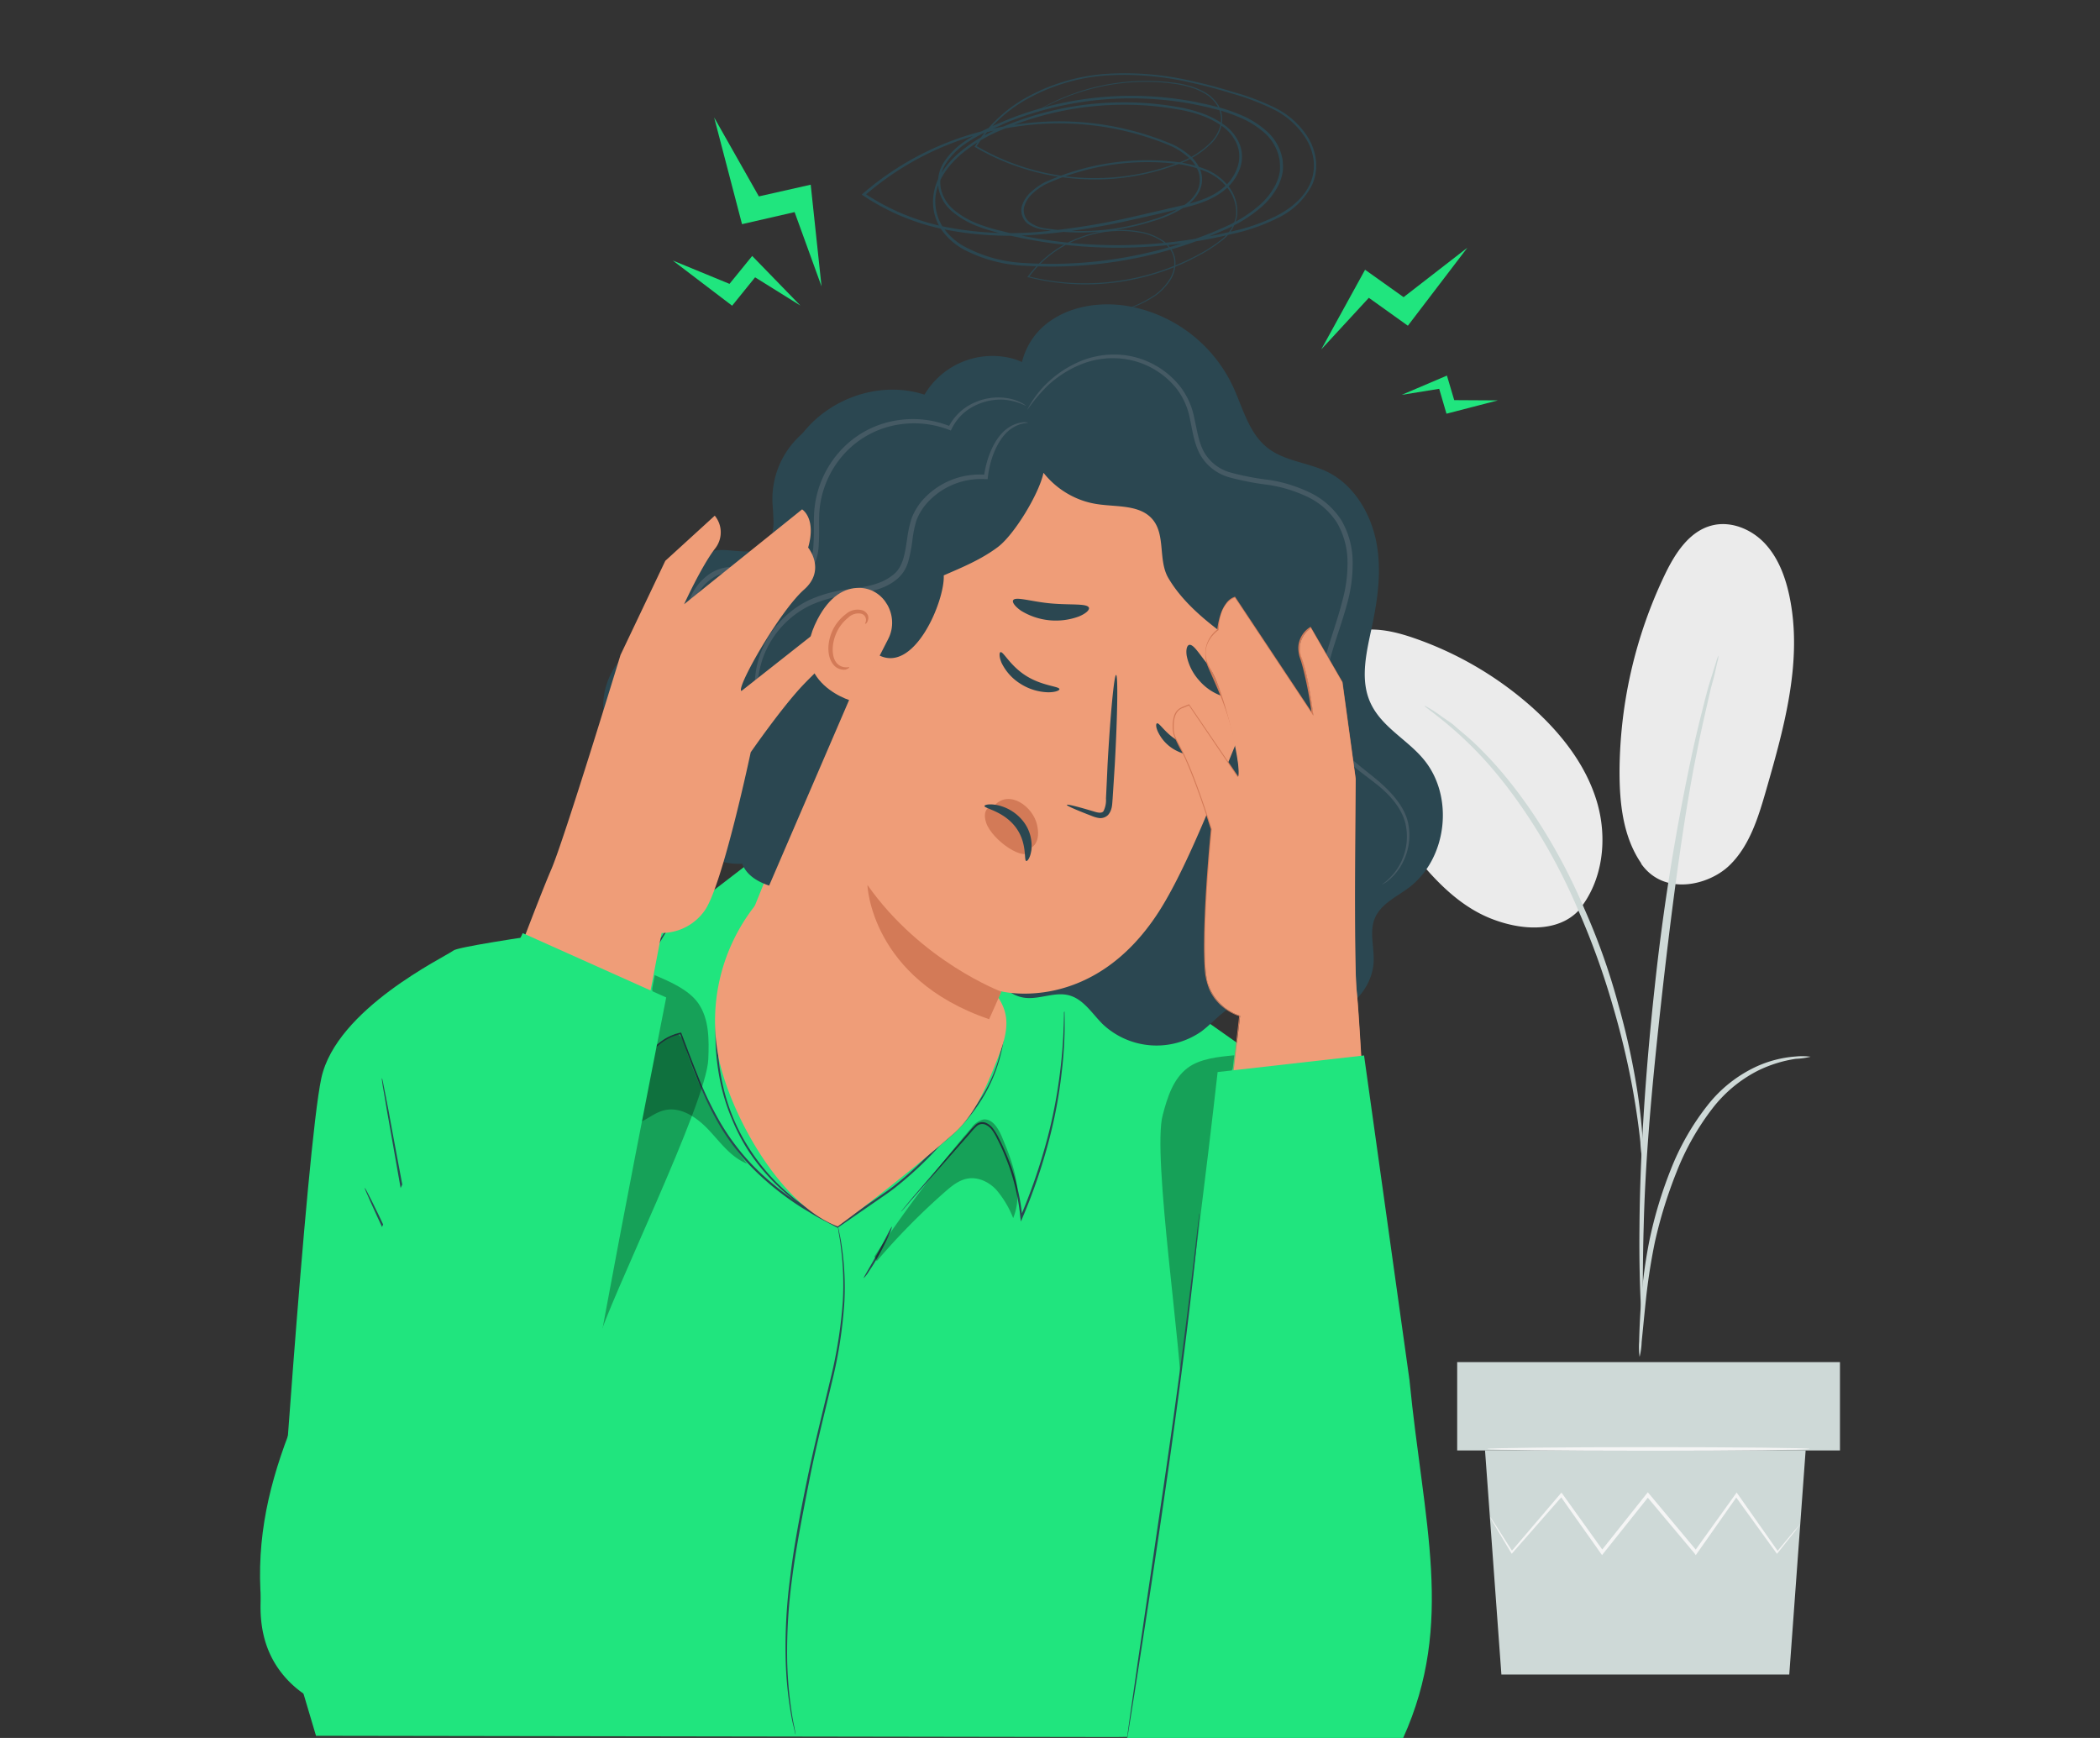 <svg id="_1" data-name="1" xmlns="http://www.w3.org/2000/svg" viewBox="0 0 580 480"><rect x="0" y="0" width="580" height="480" fill="#333333" stroke="none"/><defs><style>.cls-1{fill:#20e57e;}.cls-2{fill:#ced9d7;}.cls-3{fill:#ebebeb;}.cls-4{fill:#f5f5f5;}.cls-5{fill:#2b4751;}.cls-6{opacity:0.3;}.cls-7{fill:#ef9d78;}.cls-8{fill:#d37a57;}.cls-9{fill:#455a64;}</style></defs><path class="cls-1" d="M217,232.67l-8.94,4.8-19.81,15.24s-60.64,8-63,9.8S92.88,278.58,88.74,297.8,76.28,442.4,76.28,442.4l11,37,220.88.35,51.8-.74s19.89-46.49,19.89-59.27-5.81-108.89-5.81-108.89l-62.13-43.81Z"/><rect class="cls-2" x="219.79" y="125.68" width="9.77" height="9.77"/><rect class="cls-2" x="219.79" y="146.46" width="9.77" height="9.77"/><rect class="cls-2" x="196.18" y="166.79" width="9.77" height="9.77"/><rect class="cls-2" x="219.79" y="167.24" width="9.77" height="9.77"/><path class="cls-3" d="M453.27,238.54c6.32,9,18.61,6,24.31.54s8.1-13.51,10.29-21.13c5-17.4,10.07-35.66,6.34-53.37-1.12-5.3-3.1-10.59-6.82-14.54s-9.45-6.28-14.68-4.89c-6.2,1.63-10.07,7.71-12.83,13.42a127.19,127.19,0,0,0-12.58,54.61c0,8.8,1,18,6,25.28"/><path class="cls-3" d="M435.91,251.53c6.87-8.16,8.17-20,5.11-30.2s-9.95-18.89-17.89-26a96.36,96.36,0,0,0-32.07-18.92c-4.63-1.63-9.53-2.92-14.42-2.45s-9.82,3-12.1,7.32c-3.35,6.44-.14,14.24,3.36,20.61A243,243,0,0,0,389,234c6.32,8.14,13.55,16.17,23.18,19.85s19.61,3.24,24.71-3.43"/><path class="cls-2" d="M452.84,374.75a19.57,19.57,0,0,0,.57-4.1c.3-3,.66-6.71,1.12-11.18a165.65,165.65,0,0,1,2.53-16.42,126.14,126.14,0,0,1,6-19.38,71.34,71.34,0,0,1,9.91-17.55,37.1,37.1,0,0,1,12.51-10.4A35.51,35.51,0,0,1,496,292.43a20.17,20.17,0,0,0,4.08-.58,18.09,18.09,0,0,0-4.16-.06,31.74,31.74,0,0,0-11,2.86,36.81,36.81,0,0,0-13.21,10.49A69.75,69.75,0,0,0,461.46,323a118,118,0,0,0-5.93,19.71,138.52,138.52,0,0,0-2.26,16.6c-.36,4.76-.49,8.6-.56,11.27A19.76,19.76,0,0,0,452.84,374.75Z"/><path class="cls-2" d="M453.62,366.13a9.29,9.29,0,0,0,.11-1.9v-5.45c0-4.71,0-11.56.24-20,.42-16.89,1.87-35.06,4.69-60.68,2.65-24.09,6.23-52.13,10-70.36.81-4.14,1.62-7.82,2.39-11.18s1.35-6.09,2-8.39.92-3.9,1.26-5.29a8,8,0,0,0,.34-1.87,8.11,8.11,0,0,0-.66,1.78L472.36,188c-.71,2.23-1.42,5.06-2.24,8.33s-1.74,7-2.63,11.11A620.94,620.94,0,0,0,457,272.74c-2.82,25.67-4.08,49.05-4.19,66-.1,8.47.08,15.32.29,20,.14,2.24.25,4,.33,5.44A8.82,8.82,0,0,0,453.62,366.13Z"/><path class="cls-2" d="M453.73,321.05a36,36,0,0,0,0-5.69A153.25,153.25,0,0,0,452,300a202.49,202.49,0,0,0-5-22.44A181.67,181.67,0,0,0,437.59,251C429.76,232.47,419.23,217.4,410,208a72.49,72.49,0,0,0-6.48-6c-1-.83-1.87-1.67-2.76-2.33l-2.52-1.74a37.58,37.58,0,0,0-4.8-3.07c-.27.37,6.79,4.53,15.66,14S428.27,233.3,436,251.62a210,210,0,0,1,9.48,26.31,223.89,223.89,0,0,1,5.34,22.23c1.17,6.4,1.85,11.63,2.23,15.26A38.19,38.19,0,0,0,453.73,321.05Z"/><polygon class="cls-2" points="410.15 400.58 414.67 462.48 494.18 462.48 498.7 400.58 410.15 400.58"/><rect class="cls-2" x="402.46" y="376.19" width="105.72" height="24.4"/><path class="cls-4" d="M497.22,420.81a3.82,3.82,0,0,1-.37.57L495.67,423,491,428.88l-.22.27-.2-.28-11.37-15.73h.65L468.71,429l-.35.51L468,429l-13.28-15.82h.76l-.73.92c-4.12,5.17-8.11,10.18-11.89,14.9l-.39.5-.37-.51c-4-5.72-7.82-11-11.18-15.87h.65l-13.8,15.73-.25.28-.19-.32L413,421.58l-1.12-1.94a2.77,2.77,0,0,1-.34-.69,3.16,3.16,0,0,1,.47.62l1.22,1.86,4.54,7.13h-.43l13.58-15.94.35-.39.3.42,11.32,15.8h-.76L454,413.53l.73-.92.38-.47.39.46,13.24,15.85H468l11.32-15.78.33-.46.32.46,11.18,15.91h-.41l4.82-5.78,1.3-1.5A3.17,3.17,0,0,1,497.22,420.81Z"/><path class="cls-4" d="M499.8,400.17c0,.27-19.91.5-44.5.5s-44.49-.23-44.49-.5,19.93-.49,44.49-.49S499.8,399.89,499.8,400.17Z"/><path class="cls-5" d="M187.72,251.81a2.62,2.62,0,0,1-.3.51c-.27.38-.58.85-1,1.42-.87,1.21-2.06,3-3.43,5.29-.68,1.12-1.44,2.39-2.14,3.79s-1.47,2.89-2.24,4.47a91.53,91.53,0,0,0-4,10.72,145.21,145.21,0,0,0-4.3,20.33c-.38,2.57-.68,4.69-.9,6.25-.1.68-.18,1.24-.25,1.7a1.88,1.88,0,0,1-.13.58,1.94,1.94,0,0,1,0-.59c0-.46.09-1,.14-1.72.14-1.49.38-3.64.72-6.28a130.62,130.62,0,0,1,4.2-20.45,87.71,87.71,0,0,1,4.09-10.75c.76-1.61,1.49-3.12,2.23-4.47s1.51-2.64,2.24-3.78c1.44-2.24,2.67-4,3.6-5.21l1.06-1.36A2.8,2.8,0,0,1,187.72,251.81Z"/><g class="cls-6"><path d="M189.1,288.67c-.37-1.19-.84-2.52-2-3-.9-.37-.54.21-1.43.59-8.39,3.46-12.44,11.19-16,20l.2-.21a3.5,3.5,0,0,0,1.37,4.06c1.89,1.12,4.32.51,6.26-.5s3.73-2.41,5.85-2.94c4.59-1.19,9.16,1.95,12.41,5.42s6.15,7.58,10.57,9.29A102,102,0,0,1,189.1,288.67Z"/></g><path class="cls-5" d="M169,306.87a53,53,0,0,1,3.55-7.11,53.87,53.87,0,0,1,5.32-7.65,31.06,31.06,0,0,1,4.19-4.08,13.89,13.89,0,0,1,5.9-2.83h.17l.07.17c1.39,3.65,2.87,7.65,4.58,11.85a94.1,94.1,0,0,0,6.25,12.95,63.07,63.07,0,0,0,9.62,12.44,78.85,78.85,0,0,0,13.16,10.44c1.63.95,3.19,2,4.81,2.87l4.84,2.58h-.29l8.08-5.59,3.91-2.7c1.3-.88,2.56-1.77,3.76-2.7a99.74,99.74,0,0,0,12.53-11.78h0A47.36,47.36,0,0,0,271,303.16a43.13,43.13,0,0,0,5.18-12,44.54,44.54,0,0,0,1.32-8.35c.07-1,0-1.73.08-2.23a1.82,1.82,0,0,0,0-.76v3a41.09,41.09,0,0,1-1.19,8.41,42.86,42.86,0,0,1-5.11,12.19,47.49,47.49,0,0,1-11.46,12.72h0A99.53,99.53,0,0,1,247.23,328c-1.21.95-2.47,1.84-3.77,2.72l-3.91,2.71L231.47,339l-.13.1-.16-.08-4.86-2.59c-1.64-.89-3.21-1.91-4.83-2.87A78.09,78.09,0,0,1,208.21,323a62.75,62.75,0,0,1-9.67-12.56,93,93,0,0,1-6.19-13.08c-1.7-4.23-3.15-8.23-4.53-11.89l.24.13a13.67,13.67,0,0,0-5.74,2.72,31.4,31.4,0,0,0-4.16,4,56.23,56.23,0,0,0-5.38,7.55c-1.31,2.24-2.23,4-2.83,5.16l-.68,1.37A1.83,1.83,0,0,1,169,306.87Z"/><path class="cls-5" d="M294,279.34a111.61,111.61,0,0,1-.8,17.05,129.21,129.21,0,0,1-3.42,18.31,154.59,154.59,0,0,1-7.4,21.67l-.42,1-.14-1.12c-.08-.65-.13-1.35-.24-2.07a59.57,59.57,0,0,0-2.79-11.78q-1-2.79-2.15-5.37c-.39-.86-.8-1.7-1.23-2.53a15.56,15.56,0,0,0-1.36-2.33,4.56,4.56,0,0,0-2-1.61,2.26,2.26,0,0,0-2.24.43,16.18,16.18,0,0,0-1.7,1.81l-1.62,1.85-5.91,6.71-8.6,9.74-2.3,2.68-.62.67-.23.21.18-.25.59-.71,2.23-2.7,8.46-9.87,5.86-6.8c.53-.61,1.11-1.23,1.61-1.86a17.4,17.4,0,0,1,1.76-1.88,2.73,2.73,0,0,1,2.7-.52,5,5,0,0,1,2.17,1.78,16.17,16.17,0,0,1,1.43,2.4c.42.83.85,1.68,1.24,2.54.8,1.74,1.53,3.55,2.24,5.42a60.81,60.81,0,0,1,2.82,11.92c.11.71.16,1.43.24,2.09l-.56-.08a159.82,159.82,0,0,0,7.43-21.58,137.86,137.86,0,0,0,3.52-18.22c.65-5.23.92-9.5,1-12.44.08-1.47.08-2.61.11-3.35v-.89A.55.55,0,0,1,294,279.34Z"/><path class="cls-5" d="M210.59,248.44s0,.09-.16.22l-.54.61c-.49.51-1.12,1.33-2,2.39a44.48,44.48,0,0,0-5.37,10.07,64.76,64.76,0,0,0-4,16.35,65.64,65.64,0,0,0,.89,20.55,55,55,0,0,0,3.13,10.21,53.14,53.14,0,0,0,4.67,8.78,56.87,56.87,0,0,0,11.18,12.55c1.8,1.59,3.64,2.77,5.17,3.91a37.3,37.3,0,0,0,4.17,2.58l2.72,1.5.7.41a1,1,0,0,1,.24.15.59.59,0,0,1-.26-.1l-.73-.36-2.78-1.39c-1.19-.64-2.59-1.54-4.24-2.52a36.58,36.58,0,0,1-5.25-3.87,56.26,56.26,0,0,1-11.38-12.57,53.55,53.55,0,0,1-4.66-9,54.56,54.56,0,0,1-3.18-10.3,65.06,65.06,0,0,1-.85-20.74,63.93,63.93,0,0,1,4.16-16.44,42.69,42.69,0,0,1,5.59-10,25.46,25.46,0,0,1,2.07-2.34l.57-.57Z"/><path class="cls-5" d="M115.47,355.9a1.7,1.7,0,0,1,.22.31l.6,1h-.17c-.8-3.75-3-15.27-5.44-28.91-1.47-8.38-2.82-16-3.81-21.58-.45-2.71-.82-4.92-1.12-6.55-.1-.73-.19-1.31-.26-1.79a2.68,2.68,0,0,1,0-.63,4.37,4.37,0,0,1,.17.62c.1.46.22,1,.36,1.76.33,1.61.75,3.83,1.28,6.52,1,5.6,2.44,13.17,4,21.55,2.46,13.62,4.47,25.19,5,29l.09.57-.25-.51-.53-1.12C115.54,356.07,115.5,356,115.47,355.9Z"/><path class="cls-5" d="M112.77,353.6c-.14.06-3-5.6-6.29-12.65s-5.91-12.84-5.76-12.91,3,5.59,6.29,12.65S112.92,353.53,112.77,353.6Z"/><path class="cls-5" d="M219.73,479.05a1.42,1.42,0,0,1-.11-.35c-.07-.27-.15-.61-.25-1.05-.2-.93-.57-2.24-.86-4A101.69,101.69,0,0,1,217,458.42a145.51,145.51,0,0,1,1.21-22.57c1-8.46,2.74-17.66,4.73-27.28s4.3-18.68,6.25-26.95a128.6,128.6,0,0,0,3.59-22.23,81,81,0,0,0-.56-15.17c-.19-1.78-.49-3.15-.63-4.09l-.15-1.06a1.15,1.15,0,0,1,0-.37,1.45,1.45,0,0,1,.08.36c.06.27.14.61.23,1.05.16.93.5,2.24.73,4.08a78.31,78.31,0,0,1,.74,15.22,125.29,125.29,0,0,1-3.47,22.37c-1.93,8.28-4.31,17.32-6.21,27s-3.71,18.79-4.78,27.22a150.65,150.65,0,0,0-1.35,22.47,109.61,109.61,0,0,0,1.35,15.13c.26,1.78.6,3.13.75,4.07.08.43.15.79.19,1.06S219.73,479.05,219.73,479.05Z"/><path class="cls-5" d="M238.55,353c-.13-.09,1.79-3.17,3.94-7.09s3.7-7.2,3.86-7.14a9,9,0,0,1-.81,2.24c-.58,1.35-1.46,3.19-2.54,5.17s-2.16,3.7-3,4.92A9.29,9.29,0,0,1,238.55,353Z"/><g class="cls-6"><path d="M242.15,348.31A186.53,186.53,0,0,1,261,329.17c1.85-1.62,3.85-3.26,6.27-3.67,3-.49,6,1,8,3.22a27.49,27.49,0,0,1,4.56,7.7c2.93-7.2-.11-15.32-3.13-22.49-1-2.34-2.68-5.11-5.19-4.73a5.77,5.77,0,0,0-3.22,2.3A350.9,350.9,0,0,0,241.5,347"/></g><path class="cls-5" d="M284.88,114.32c-5.41-6.71-3.63-17.44,2.56-23.49s15.66-7.72,24.13-6.29a39.67,39.67,0,0,1,28.75,21.75c2.91,6.09,4.47,13.3,9.81,17.43,4.67,3.65,11.11,4,16.44,6.58,7.13,3.49,11.74,11,13.42,18.74s.64,15.87-1,23.66c-1.51,7.13-3.52,14.85-.46,21.46s10,10,14.54,15.41c8.66,10.21,6.71,27.59-4,35.62-3.42,2.56-7.73,4.47-9.37,8.45-1.48,3.6-.22,7.68-.3,11.57-.19,10.07-11.25,18.29-20.92,15.66-4.88-1.34-9.37-4.94-14.39-4.26s-8.31,5.29-12.31,8.28a21.67,21.67,0,0,1-27.24-2.05c-2.93-2.92-5.29-6.89-9.29-7.95s-8.2,1.23-12.3.67c-5.36-.73-8.88-6.05-10.47-11.18s-2-10.78-4.67-15.48c-3.53-6.22-10.24-9.68-15.83-14a54.83,54.83,0,0,1-4.7-82.64"/><path class="cls-7" d="M209.88,248.47a51.53,51.53,0,0,0-10.94,45.68c4,15.78,17.19,38.85,32.43,44.57,9.89-7.24,22.59-17.37,31.81-25.44,6-5.22,9.12-12.86,12.07-20.22,1.7-4.25,3.44-8.83,2.38-13.28-.8-3.28-3-6-5.35-8.44a68.38,68.38,0,0,0-59.2-19.75"/><path class="cls-7" d="M255.14,134.86h0a27.14,27.14,0,0,1,31-14.29l38.15,9.73c19.06,6.14,34,35.65,22.75,61.51-8.88,20.41-18,46.05-27.08,60.14-18.34,28.32-43.42,21.84-43.42,21.84L263,304l-55.32-51.88Z"/><path class="cls-5" d="M319.55,199.78c.72-.27,2.6,3.36,6.71,5.29s8.19,1.39,8.39,2.12c.11.33-.82,1-2.61,1.31a11.65,11.65,0,0,1-7-1.11,11.19,11.19,0,0,1-5-4.83C319.19,201,319.2,199.89,319.55,199.78Z"/><path class="cls-5" d="M276.35,180.11c.81-.16,2.66,3.81,7.11,6.58s9,2.84,9.14,3.61c.1.36-1,.88-3,.9a14.86,14.86,0,0,1-7.69-2.31,14,14,0,0,1-5.29-5.83C275.88,181.31,276,180.17,276.35,180.11Z"/><path class="cls-5" d="M294.66,222.29c.09-.24,2.89.46,7.37,1.8,1.12.36,2.23.61,2.74-.05a6.79,6.79,0,0,0,.69-3.5c.15-3,.3-6.23.45-9.59.76-13.58,1.8-24.6,2.35-24.54s.39,11.08-.36,24.68q-.31,5-.61,9.57c-.13,1.4-.05,3.1-1.3,4.47a3,3,0,0,1-2.48.79,8.18,8.18,0,0,1-1.93-.55C297.22,223.69,294.57,222.54,294.66,222.29Z"/><path class="cls-8" d="M276.57,273.89s-22.08-8.27-37-29.49c0,0,.84,25.9,33.62,37.09Z"/><path class="cls-5" d="M279.82,165.77c.69-1.11,5.06.41,10.48.89s10-.06,10.45,1.18c.2.6-.78,1.59-2.75,2.41a18.34,18.34,0,0,1-16-1.58C280.28,167.47,279.5,166.31,279.82,165.77Z"/><path class="cls-5" d="M328.57,178.08c1.4,0,3.15,3.47,6.17,6.79s6.14,5.6,5.94,7c-.14.63-1.31.91-3.17.36a14.58,14.58,0,0,1-6.32-4.31,14.34,14.34,0,0,1-3.43-6.8C327.47,179.23,327.91,178.12,328.57,178.08Z"/><path class="cls-8" d="M285,234s2.6-1.35,1.39-6.34-7.54-9.5-11.55-5.39c0,0-4.05.3-2.46,5s10.82,11.27,12.54,7.51"/><path class="cls-5" d="M283.45,237.79c-.74-.13.38-5-3-9.41s-8.66-5.09-8.54-5.78c0-.33,1.38-.68,3.58-.23a12.38,12.38,0,0,1,7.18,4.55,10.81,10.81,0,0,1,2.18,7.83C284.6,236.82,283.78,237.89,283.45,237.79Z"/><path class="cls-5" d="M222.51,119a23.89,23.89,0,0,0-9.17,19.54c.17,4.18,1.19,9.11-1.89,12s-8.07,1.33-12.3,1.36A15.85,15.85,0,0,0,184,165.42c-.3,2.63,0,5.49-1.3,7.82s-4.22,3.46-6.59,4.9a19.73,19.73,0,0,0,.66,34.13c2.74,1.51,5.94,2.46,7.94,4.87,2.24,2.76,2.37,6.71,3.5,10.06a16.58,16.58,0,0,0,31.41.23"/><path class="cls-5" d="M284.4,108.27a23.61,23.61,0,0,0,14.67,30,23,23,0,0,0,4.24,1c5.3.77,11.63.1,15.06,4.23,3.6,4.34,1.46,11.25,4.31,16.13,4.06,6.94,11,12.49,17.58,17.14,5.09,3.59-.72,13.58,1.49,19.39s11.33,19.09,17.55,19.33c1.36-5.2,9.1-28,9.23-33.42s-1.11-11-4.4-15.19c-1.82-2.31-4.22-4.16-5.79-6.64-3.42-5.38-2.24-12.3-3.36-18.6a25.83,25.83,0,0,0-14.54-18.74c-6.2-2.84-13.49-3.15-19.22-6.86-4.24-2.74-7.27-7.11-11.67-9.59-8.55-4.83-19.26-1.12-28.11,3.13"/><path class="cls-5" d="M243.17,173.24c-.88-.59-6.71,3.85-1,7.4,10.14,6.19,18.85-14.77,18.48-21.73,5.17-2.24,10.39-4.4,14.95-7.83S287,136.34,288.2,130.59c3.89,1.58,22.64,1.72,21,.59-3.7-2.56-11.19-8.05-12.18-12.3-2.16-9.34-8.79-17.47-17.56-19.9A21.81,21.81,0,0,0,255.33,109c-10.44-3.44-22.81-.35-31.13,7.83a36.37,36.37,0,0,0-9.92,32.36c.61,3,1.61,6.09.66,9-1.18,3.65-4.85,5.59-7.77,8-7.95,6.46-11.37,17.9-10.4,28.15s2.74,14.38,7.83,18.11c10,7.27-10.75,25.85,7.83,32.14"/><path class="cls-9" d="M381.7,244.31c0-.06.66-.46,1.74-1.47a15.79,15.79,0,0,0,3.75-5.26,16,16,0,0,0,1-10c-.87-3.91-3.82-7.62-7.75-10.79s-8.85-6.21-12.4-11.39-4.2-12.3-3.06-19,4-13.42,5.77-20.48A38.66,38.66,0,0,0,372.17,155a21.7,21.7,0,0,0-2.93-10.66,19.7,19.7,0,0,0-8.32-7.21,38.49,38.49,0,0,0-10.51-3.2,76.52,76.52,0,0,1-10.74-2.06,13.38,13.38,0,0,1-8.35-6.59c-1.63-3.2-2-6.58-2.69-9.66a19.47,19.47,0,0,0-3.62-8.21,22.41,22.41,0,0,0-13.77-8.16A23.54,23.54,0,0,0,298,100.87a30.13,30.13,0,0,0-8.59,5.59,45.82,45.82,0,0,0-5.68,6.76,2.83,2.83,0,0,1,.25-.53,14.75,14.75,0,0,1,.86-1.49A28,28,0,0,1,289,106a30.22,30.22,0,0,1,8.66-5.92,24.32,24.32,0,0,1,13.77-1.87,23.39,23.39,0,0,1,14.48,8.48,20.53,20.53,0,0,1,3.92,8.67c.74,3.15,1.12,6.46,2.63,9.33a12.1,12.1,0,0,0,7.58,5.86,72.75,72.75,0,0,0,10.54,2,39.81,39.81,0,0,1,10.93,3.36,21.21,21.21,0,0,1,8.95,7.75,23.09,23.09,0,0,1,3.13,11.38,40.46,40.46,0,0,1-1.43,11.32c-1.89,7.19-4.73,13.75-5.84,20.34s-.58,13.22,2.73,18.08,8.21,7.9,12.06,11.28,7,7.22,7.83,11.39a16.34,16.34,0,0,1-1.33,10.39,15,15,0,0,1-4.06,5.25A7.77,7.77,0,0,1,381.7,244.31Z"/><path class="cls-9" d="M347.35,176.79c.13.05-.54,1.6-1.23,4.53a33.19,33.19,0,0,0-.39,12.6,31,31,0,0,0,2.53,8.31,41.48,41.48,0,0,0,5.48,8.39,24.5,24.5,0,0,1,3,4.8,11.83,11.83,0,0,1,1.06,5.92c-.33,4.16-2.37,7.83-3.9,11.62s-2.49,7.71-1,11.19,4.12,6.08,6.64,8.58a34.33,34.33,0,0,1,6.57,8,12.37,12.37,0,0,1,1.12,9,14.94,14.94,0,0,1-8,10,11.85,11.85,0,0,1-3.41.95,4.22,4.22,0,0,1-1.23,0,22.71,22.71,0,0,0,4.4-1.46,14.65,14.65,0,0,0,7.23-9.69,11.52,11.52,0,0,0-1.11-8.2,33.21,33.21,0,0,0-6.45-7.58c-2.52-2.5-5.46-5.18-7-9.05a12.49,12.49,0,0,1-.75-6.2,24.27,24.27,0,0,1,1.77-6.05c1.57-3.85,3.52-7.44,3.81-11.18s-1.58-7-3.69-9.82a41.09,41.09,0,0,1-5.5-8.7,32.1,32.1,0,0,1-1.58-21.55,21.9,21.9,0,0,1,1.2-3.35A3.75,3.75,0,0,1,347.35,176.79Z"/><path class="cls-9" d="M179.56,211.89a3.72,3.72,0,0,1-.64-.47,12,12,0,0,1-1.63-1.64,17.5,17.5,0,0,1-3.71-7.95,17.06,17.06,0,0,1,2.74-13.28,18.43,18.43,0,0,1,15.73-7.7l-.61.83A28.27,28.27,0,0,1,189.55,170a14.9,14.9,0,0,1,6-11.18,11.2,11.2,0,0,1,6.54-2.24,16.54,16.54,0,0,1,6.77,1.92,26.2,26.2,0,0,0,6.23,2.41,6.7,6.7,0,0,0,5.91-1.75,13.06,13.06,0,0,0,3.67-8.8c.26-3.29-.06-6.64.29-10a28,28,0,0,1,8.23-17,26.68,26.68,0,0,1,15.14-7.35,27.43,27.43,0,0,1,14.22,1.78l-.63.25a14.64,14.64,0,0,1,7.7-7.06,16,16,0,0,1,7.75-1.12,13.32,13.32,0,0,1,4.7,1.36,6.48,6.48,0,0,1,1.42.94,17.24,17.24,0,0,0-6.17-1.77,15.93,15.93,0,0,0-7.4,1.34,13.85,13.85,0,0,0-7.1,6.76l-.2.42-.44-.17a26.82,26.82,0,0,0-13.68-1.53,25.68,25.68,0,0,0-14.37,7.13,26.74,26.74,0,0,0-7.75,16.14c-.32,3.16,0,6.5-.26,10a14.42,14.42,0,0,1-4.12,9.75,8.24,8.24,0,0,1-7.15,2.13,27.62,27.62,0,0,1-6.63-2.54,15.09,15.09,0,0,0-6.15-1.8,9.79,9.79,0,0,0-5.72,1.95,13.53,13.53,0,0,0-5.48,10.19,27.37,27.37,0,0,0,1.72,11.12l.31.87H192a17.46,17.46,0,0,0-14.84,7.06,16.4,16.4,0,0,0-2.85,12.57,17.89,17.89,0,0,0,3.35,7.83C178.79,211.13,179.62,211.83,179.56,211.89Z"/><path class="cls-9" d="M283.9,116.69c.07.26-2.24-.11-5,2s-5.34,6.91-6.07,13.13l-.05.52h-.54a20.06,20.06,0,0,0-16.46,6.88,15.55,15.55,0,0,0-2.65,4.47,30.33,30.33,0,0,0-1.12,5.42,41.5,41.5,0,0,1-1.12,5.84,9.74,9.74,0,0,1-3.52,5.29c-3.71,2.9-8.28,3.36-12.3,4a35,35,0,0,0-11.18,2.9,25.89,25.89,0,0,0-12.94,13.94,27.09,27.09,0,0,0-1.54,13c.41,3.13,1.12,4.79.93,4.83a4.48,4.48,0,0,1-.55-1.17,23.13,23.13,0,0,1-.93-3.57,26.35,26.35,0,0,1,1.11-13.49,26.73,26.73,0,0,1,13.32-14.87,36,36,0,0,1,11.56-3.1c4-.63,8.3-1.19,11.55-3.75,3.2-2.24,3.54-6.49,4.16-10.22a31.24,31.24,0,0,1,1.24-5.66,17.13,17.13,0,0,1,2.93-4.87,21.1,21.1,0,0,1,17.61-7.08l-.59.49c.89-6.47,3.62-11.48,6.8-13.52a8.7,8.7,0,0,1,3.92-1.46A4.83,4.83,0,0,1,283.9,116.69Z"/><path class="cls-7" d="M245.33,176.45c3.19-6.24-1.12-14.1-8.11-14.09-3.86,0-8,2.11-11.44,8.7-9.18,17.61,10.39,23.2,10.68,22.71C236.64,193.46,241.59,183.78,245.33,176.45Z"/><path class="cls-8" d="M234.56,184.29c0-.1-.41.06-1.12,0a3.4,3.4,0,0,1-2.31-1.12c-1.5-1.65-1.54-5.42,0-8.63a11.08,11.08,0,0,1,3.14-3.95,4,4,0,0,1,3.53-1.11,1.76,1.76,0,0,1,1.38,1.78c0,.62-.32.91-.25,1s.54-.1.77-.9a2.15,2.15,0,0,0,0-1.46,2.57,2.57,0,0,0-1.47-1.33,4.86,4.86,0,0,0-4.63,1.05A11.91,11.91,0,0,0,230,174c-1.73,3.61-1.64,7.83.52,9.94a3.74,3.74,0,0,0,3,1C234.31,184.7,234.6,184.36,234.56,184.29Z"/><path class="cls-8" d="M339.29,307.06a13.57,13.57,0,0,1,.17-1.75c.17-1.17.32-2.9.57-5.14.51-4.53,1.27-11.18,2.23-19.65l.11.16A14,14,0,0,1,337.6,278a13,13,0,0,1-3.58-4.73,18.34,18.34,0,0,1-1.32-6.25c-.12-2.24-.18-4.51-.15-6.82.1-9.37.82-19.86,1.89-31.25v.09c-1.76-5.52-3.71-11.35-6.14-17.25-.62-1.48-1.27-3-2-4.4a35.3,35.3,0,0,1-2.15-4.47,9.22,9.22,0,0,1-.27-2.56,9.05,9.05,0,0,1,.38-2.58,3.79,3.79,0,0,1,1.57-2.15,7.59,7.59,0,0,1,1.19-.56l1.19-.49.2-.08.12.18,14,20.56-.52.11a21.29,21.29,0,0,0-.07-5.17,44.1,44.1,0,0,0-.89-5.24A81.72,81.72,0,0,0,338,194.59c-1.23-3.45-2.79-6.81-4.3-10.26a9.23,9.23,0,0,1-.6-5.7,8.41,8.41,0,0,1,3.2-4.83l-.12.22a20.85,20.85,0,0,1,1.18-5.05,10.25,10.25,0,0,1,1.32-2.38,4.68,4.68,0,0,1,2.24-1.73l.18-.06.12.18.26.38,21.42,32.26-.52.19A115.6,115.6,0,0,0,360,185c-.25-1-.54-2.06-.88-3.05a8.83,8.83,0,0,1-.54-3.22,7,7,0,0,1,3.17-5.47l.23-.16.15.26,8.67,15h0q1.91,14,3.65,26.73h0c-.15,13.84-.23,26.51-.21,37.72,0,5.59,0,10.84.17,15.65.07,2.42.2,4.72.42,6.94s.33,4.32.46,6.33c.53,8,.84,14.29,1.06,18.57.11,2.14.18,3.77.23,4.89s.05,1.68.05,1.68-.05-.57-.12-1.68-.18-2.75-.3-4.88c-.27-4.28-.64-10.57-1.2-18.57-.14-2-.29-4.11-.48-6.32s-.39-4.53-.46-6.95c-.15-4.85-.2-10.06-.23-15.65-.06-11.19,0-23.88.13-37.72h0q-1.75-12.69-3.7-26.72v.09l-8.69-15,.38.1a6.5,6.5,0,0,0-2.89,5,8.38,8.38,0,0,0,.51,3c.35,1,.65,2,.91,3.09a116.62,116.62,0,0,1,2.31,12.86l.16,1.22-.68-1-21.44-32.25-.25-.38.3.12a4.23,4.23,0,0,0-1.9,1.52,9.58,9.58,0,0,0-1.23,2.24,20.51,20.51,0,0,0-1.12,4.9v.12l-.11.09a7.86,7.86,0,0,0-3,4.47,8.71,8.71,0,0,0,.58,5.35c1.49,3.41,3.06,6.81,4.29,10.28a81.25,81.25,0,0,1,3.16,10.46,45.45,45.45,0,0,1,.93,5.44,22.63,22.63,0,0,1,.06,5.33l-.1.72-.41-.61L328.1,195l.32.09c-.77.35-1.66.64-2.32,1a3.29,3.29,0,0,0-1.34,1.88,8.57,8.57,0,0,0-.35,2.41,8.89,8.89,0,0,0,.24,2.41,36.41,36.41,0,0,0,2.1,4.47c.74,1.47,1.4,2.95,2,4.48,2.43,5.93,4.37,11.76,6.11,17.31v.09c-1.11,11.37-1.83,21.85-2,31.21,0,2.33,0,4.6.13,6.79a17.76,17.76,0,0,0,1.26,6.14,13.45,13.45,0,0,0,8.11,7.22h.12v.11c-1,8.49-1.84,15.11-2.39,19.63l-.64,5.13C339.39,306.47,339.29,307.06,339.29,307.06Z"/><path class="cls-8" d="M355.84,217.47a10.6,10.6,0,0,1-.4-1.84c-.21-1.2-.57-2.92-1.05-5a84.53,84.53,0,0,0-5.54-16,107.67,107.67,0,0,0-8.44-14.71c-1.21-1.8-2.24-3.25-2.92-4.24a15,15,0,0,1-1-1.59,11.28,11.28,0,0,1,1.22,1.45c.76.95,1.82,2.36,3.09,4.14a95,95,0,0,1,8.62,14.71,76.49,76.49,0,0,1,5.41,16.15c.42,2.13.74,3.88.87,5.09A9.9,9.9,0,0,1,355.84,217.47Z"/><path class="cls-8" d="M367.47,209.14a35.82,35.82,0,0,1-2.74-5.81,34.39,34.39,0,0,1-2.23-6,36.47,36.47,0,0,1,2.72,5.8A36.25,36.25,0,0,1,367.47,209.14Z"/><g class="cls-6"><path d="M340.48,295l.41-3.54c-4.26.4-9.5.9-12.9,3.5-4,3-5.59,8.18-6.86,13-3,10.94,5.59,67.25,5.14,78.6,3.77-1.6,6.43-25.72,7.1-29.82,1.66-9.85-1.68-16-.67-18.75s1-5.74,1.07-8.66c.36-13.07,1.66-22.26,6.71-34.32"/></g><path class="cls-7" d="M326.46,195.61c-1.93.81-2.32,3.12-2.29,5.21,0,2.62.69,3,2.83,7.43,3.5,7.17,7.68,20.76,7.68,20.76s-3.43,34.34-1.12,42.4a13.69,13.69,0,0,0,8.95,9.14l-3.13,26.51h37.45s-1.33-25.72-2.13-33.55c-.85-8.27-.29-58.32-.29-58.32l-3.68-26.71-8.67-15a6.76,6.76,0,0,0-2.56,8.22c2,5.49,3.24,16,3.24,16l-21.68-32.63s-4.26,1-4.48,8.95c0,0-6.3,4.1-2.23,10.77,4.38,7.45,9.1,29.81,7.45,29.81l-13.42-19.76Z"/><path class="cls-1" d="M336.3,296.08h0c-6.57,58-15.13,119.77-25,183.92h76.24c14.33-31.74,5.59-59.43,1.74-98.89L376.74,291.5Z"/><path class="cls-5" d="M311.33,480a2.29,2.29,0,0,1,0-.37l.14-1.12c.14-1,.33-2.41.58-4.21.53-3.71,1.31-8.95,2.23-15.53,1.93-13.12,4.59-31.2,7.52-51.17s5.31-38.11,6.91-51.25c.82-6.58,1.43-11.89,1.85-15.57.21-1.81.38-3.23.5-4.24l.13-1.12a2.45,2.45,0,0,1,.08-.37v.37l-.09,1.12c-.09,1-.22,2.44-.39,4.25-.35,3.68-.89,9-1.67,15.59-1.48,13.15-3.85,31.31-6.71,51.3s-5.65,38-7.69,51.15c-1,6.51-1.86,11.79-2.44,15.49-.29,1.79-.52,3.2-.68,4.2-.08.45-.15.82-.19,1.12A2.33,2.33,0,0,1,311.33,480Z"/><g id="freepik--lighting-bolts--inject-2"><polygon class="cls-1" points="226.9 79.09 223.91 51.01 209.59 54.24 197.24 32.44 204.94 61.91 219.46 58.58 226.9 79.09"/><polygon class="cls-1" points="221.06 84.39 207.75 70.69 201.48 78.4 185.81 71.95 202.21 84.43 208.55 76.59 221.06 84.39"/><polygon class="cls-1" points="364.92 96.5 377.02 74.5 387.66 82.07 405.27 68.42 388.84 89.96 378.06 82.25 364.92 96.5"/><polygon class="cls-1" points="387.12 109.06 399.63 103.73 401.64 110.51 413.7 110.58 399.5 114.26 397.49 107.38 387.12 109.06"/></g><g id="freepik--Line--inject-2"><path class="cls-5" d="M285.17,31.38s.66-.42,2-1.21a54.79,54.79,0,0,1,6.08-3.05,59.17,59.17,0,0,1,25.83-4.72,44,44,0,0,1,4.45.37,27.36,27.36,0,0,1,4.65.85,18.66,18.66,0,0,1,4.59,1.86,10.33,10.33,0,0,1,3.76,3.61,7.89,7.89,0,0,1,.9,5.34,10.59,10.59,0,0,1-2.7,5,24.9,24.9,0,0,1-10.22,6.21,63.87,63.87,0,0,1-26.38,3.78,64.93,64.93,0,0,1-28.76-8.76l-.21-.13.14-.21A39.8,39.8,0,0,1,284.43,26.4a53.18,53.18,0,0,1,21.13-6,81.07,81.07,0,0,1,23.19,1.88c3.92.84,7.83,1.87,11.68,3.08a66.19,66.19,0,0,1,11.68,4.38,22.51,22.51,0,0,1,9.36,8.57,15.58,15.58,0,0,1,2,6.21A13.1,13.1,0,0,1,362.42,51,20.38,20.38,0,0,1,353,60.16a53,53,0,0,1-12.79,4.48,133.47,133.47,0,0,1-56.27,1.46c-1.21-.2-2.39-.5-3.61-.74s-2.39-.53-3.59-.84a49,49,0,0,1-7.11-2.17,24.08,24.08,0,0,1-6.49-3.81,11.16,11.16,0,0,1-3.93-6.5,10.32,10.32,0,0,1,1.63-7.46,20.58,20.58,0,0,1,5.45-5.44A40.46,40.46,0,0,1,273,35.37c1.14-.59,2.34-1.1,3.52-1.59s2.38-1,3.61-1.46a91.65,91.65,0,0,1,30.8-5.84,92.94,92.94,0,0,1,16,1.11c1.32.2,2.65.42,4,.73s2.64.52,3.94.89a44.65,44.65,0,0,1,7.75,2.51,25.67,25.67,0,0,1,7,4.31A13.57,13.57,0,0,1,354,43l.22,1,.09,1.06a15,15,0,0,1,0,2.12,13,13,0,0,1-1.23,4,19.84,19.84,0,0,1-5.28,6.48,36.54,36.54,0,0,1-7,4.6c-1.24.66-2.53,1.21-3.81,1.75s-2.57,1.1-3.88,1.59A114.73,114.73,0,0,1,317,70.58,118,118,0,0,1,283,73.39,39.77,39.77,0,0,1,266.36,69a18.24,18.24,0,0,1-6.53-5.84,14,14,0,0,1-2.1-8.53A15.49,15.49,0,0,1,260,47.81a25.23,25.23,0,0,1,4.7-5.45,43.12,43.12,0,0,1,12.16-7.3,85.68,85.68,0,0,1,27.24-6.57,87.17,87.17,0,0,1,13.9.1c2.31.21,4.6.5,6.88.89a38.08,38.08,0,0,1,6.73,1.68,23.94,23.94,0,0,1,6.19,3.1,12.46,12.46,0,0,1,4.47,5.3,9.63,9.63,0,0,1,.22,6.89,13.64,13.64,0,0,1-3.87,5.68c-3.51,3.09-8,4.38-12.34,5.44s-8.66,2.06-13,3a188.06,188.06,0,0,1-25.94,4.16,93.67,93.67,0,0,1-25.73-1.22A62.83,62.83,0,0,1,238.38,54l-.38-.25.34-.3a81.25,81.25,0,0,1,42-19,80.08,80.08,0,0,1,43.55,5.44,21.57,21.57,0,0,1,4.56,2.92,10.65,10.65,0,0,1,3.17,4.38,7.6,7.6,0,0,1-.27,5.41,10.93,10.93,0,0,1-3.44,4.1,32.47,32.47,0,0,1-9.46,4.38,66.88,66.88,0,0,1-10,2.36,64.79,64.79,0,0,1-20,0,9.8,9.8,0,0,1-4.61-1.65,4.84,4.84,0,0,1-1.68-4.6,8.42,8.42,0,0,1,2.6-4.16,17.14,17.14,0,0,1,3.94-2.76,69,69,0,0,1,35.48-5.62,32.51,32.51,0,0,1,8.42,1.94,15.34,15.34,0,0,1,6.82,5,11.39,11.39,0,0,1,2.28,7.9,10.8,10.8,0,0,1-4.09,6.85,41,41,0,0,1-6.51,4.23,61.51,61.51,0,0,1-6.92,3.27,66.26,66.26,0,0,1-14,3.87A64.69,64.69,0,0,1,284,76.58h-.27l.16-.22a31.48,31.48,0,0,1,14.6-10.9,31,31,0,0,1,15.94-1.58,16.23,16.23,0,0,1,6.74,2.54,8.88,8.88,0,0,1,2.38,2.43,7.2,7.2,0,0,1,1.08,3.08,8.75,8.75,0,0,1-1.6,5.75,16.24,16.24,0,0,1-3.77,3.9,32.21,32.21,0,0,1-8.07,3.91,44.62,44.62,0,0,0-5.87,2.61,16.8,16.8,0,0,0-3.18,2.29c-.33.3-.54.54-.71.7l-.23.24c.29-.34.59-.67.91-1A16.41,16.41,0,0,1,305.22,88a42.16,42.16,0,0,1,5.84-2.68,33.15,33.15,0,0,0,8-3.94,15.64,15.64,0,0,0,3.7-3.87,8.45,8.45,0,0,0,1.55-5.59A6.61,6.61,0,0,0,323.26,69a7.88,7.88,0,0,0-2.32-2.35,15.8,15.8,0,0,0-6.63-2.47,30.75,30.75,0,0,0-15.78,1.59A31.23,31.23,0,0,0,284.11,76.6l-.1-.29a64.68,64.68,0,0,0,26.1,1.08,66.31,66.31,0,0,0,14-3.89A64.32,64.32,0,0,0,331,70.29a41.12,41.12,0,0,0,6.47-4.23,10.44,10.44,0,0,0,3.91-6.54A10.86,10.86,0,0,0,339.09,52a14.77,14.77,0,0,0-6.55-4.83,31.14,31.14,0,0,0-8.28-2A68.11,68.11,0,0,0,289,50.79a15.91,15.91,0,0,0-3.8,2.65,8,8,0,0,0-2.38,3.87,4.23,4.23,0,0,0,1.46,4,9.26,9.26,0,0,0,4.38,1.74,64.68,64.68,0,0,0,19.74,0,67.15,67.15,0,0,0,9.89-2.37,31.29,31.29,0,0,0,9.27-4.38,10.33,10.33,0,0,0,3.24-3.85,7,7,0,0,0,.23-4.94,9.74,9.74,0,0,0-2.92-4.13,20.15,20.15,0,0,0-4.38-2.92A79.47,79.47,0,0,0,280.46,35a80.66,80.66,0,0,0-41.62,19v-.57a62.28,62.28,0,0,0,23,9.38A92.54,92.54,0,0,0,287.38,64a189.8,189.8,0,0,0,25.84-4.2c4.38-1,8.64-2,13-3s8.76-2.32,12-5.27a12.79,12.79,0,0,0,3.58-5.42,9,9,0,0,0-.22-6.38,11.66,11.66,0,0,0-4.21-5,23.07,23.07,0,0,0-6-3,36.61,36.61,0,0,0-6.61-1.6c-2.25-.39-4.53-.68-6.8-.89a87.1,87.1,0,0,0-13.8-.08,84.59,84.59,0,0,0-27,6.51,42.13,42.13,0,0,0-12,7.18c-3.45,3.07-6.43,7.11-6.81,11.78a13.26,13.26,0,0,0,2,8,17.49,17.49,0,0,0,6.25,5.59A38.89,38.89,0,0,0,283,72.64a117.52,117.52,0,0,0,33.71-2.77A116.33,116.33,0,0,0,332.75,65c1.3-.5,2.58-1,3.86-1.58s2.54-1.09,3.77-1.74a36.5,36.5,0,0,0,6.86-4.49,19.46,19.46,0,0,0,5.09-6.24,12.26,12.26,0,0,0,1.16-3.79,13.22,13.22,0,0,0,0-2l-.09-1-.21-1a12.85,12.85,0,0,0-4.11-6.61,25.18,25.18,0,0,0-6.82-4.18,45.43,45.43,0,0,0-7.64-2.48c-1.3-.35-2.61-.61-3.92-.89s-2.62-.51-3.95-.72a91.93,91.93,0,0,0-46.41,4.67c-1.21.43-2.39.91-3.57,1.46s-2.36,1-3.49,1.58a41.2,41.2,0,0,0-6.65,3.71,19.82,19.82,0,0,0-5.25,5.24,9.66,9.66,0,0,0-1.55,7A10.55,10.55,0,0,0,263.52,58a23.3,23.3,0,0,0,6.31,3.7,46.58,46.58,0,0,0,7,2.14c1.19.31,2.37.6,3.56.84s2.38.54,3.58.74a133.14,133.14,0,0,0,56-1.46,51.75,51.75,0,0,0,12.64-4.38c3.87-2,7.48-4.91,9.23-8.86a12.55,12.55,0,0,0,1-6.19,14.9,14.9,0,0,0-2-6,22.18,22.18,0,0,0-9.11-8.33,67,67,0,0,0-11.51-4.38c-3.9-1.21-7.79-2.25-11.68-3.08a80.44,80.44,0,0,0-23-1.9,52.55,52.55,0,0,0-20.91,6,39.35,39.35,0,0,0-15,13.73l-.09-.34a64.56,64.56,0,0,0,54.78,5.11,24.59,24.59,0,0,0,10.15-6.12,10.44,10.44,0,0,0,2.64-4.83,7.5,7.5,0,0,0-.86-5.12,9.88,9.88,0,0,0-3.64-3.51,18.54,18.54,0,0,0-4.52-1.85,28.89,28.89,0,0,0-4.6-.86c-1.46-.21-2.92-.31-4.38-.38a59.45,59.45,0,0,0-25.77,4.63,56.88,56.88,0,0,0-6.1,2.92C285.86,31,285.17,31.38,285.17,31.38Z"/></g><g class="cls-6"><path d="M180.12,273.07l.72-3.74c4.21,1.79,9.37,4,12,7.73,3.06,4.36,3,10.13,2.79,15.43-.44,12.11-27.4,66.61-30.61,78.3-3.32-2.84,1.76-28.24,2.4-32.62,1.5-10.56,6.88-15.74,6.74-18.87s.85-6.15,1.71-9.14c3.85-13.42,5.5-23.19,4.26-37.09"/></g><path class="cls-7" d="M226.49,176.44c1.7,1.45,1.35,3.93.64,6.05-.84,2.66-1.68,2.87-5.27,6.64-5.88,6.16-14.52,18.64-14.52,18.64s-7.6,36-12.56,43.49a14.53,14.53,0,0,1-12.05,6.41l-5.38,28-38.1-12.1s9.66-25.74,13-33.44c3.54-8.14,19.13-59.24,19.13-59.24l12.37-26,13.66-12.47a7.21,7.21,0,0,1,0,9.19c-3.76,4.95-8.47,15.27-8.47,15.27l32.59-26.2s4,2.41,1.67,10.55c0,0,5.09,6.21-1.21,11.68-6.86,6.16-18.89,27.39-17.2,27.92l20-15.77Z"/><path class="cls-1" d="M184,275.48h0C172,336.63,161.51,390,150.81,458.41L72.48,446c-4.34-36.92,13.5-62.26,30.16-101.17l41.73-87.11Z"/><path class="cls-1" d="M77.48,461.67A27.94,27.94,0,0,0,92.9,471.88,49,49,0,0,0,103.71,473c8.68.2,18-.35,24.94-5.57,3.55-2.66,6.18-6.34,8.53-10.09,3.89-6.23,7.2-12.92,8.79-20.09a25.86,25.86,0,0,0,.55-9.71c-2,1.95-4.6,3-7.17,4a67,67,0,0,1-10.74,3.5c-5,1-10.12.92-15.2.85-8.89-.13-17.79-.15-26.68-.17-3.9,0-8.12-.15-11.88,1.06-2.8.9-2.73,2.46-2.85,5.12C71.68,449.08,73.09,455.86,77.48,461.67Z"/></svg>